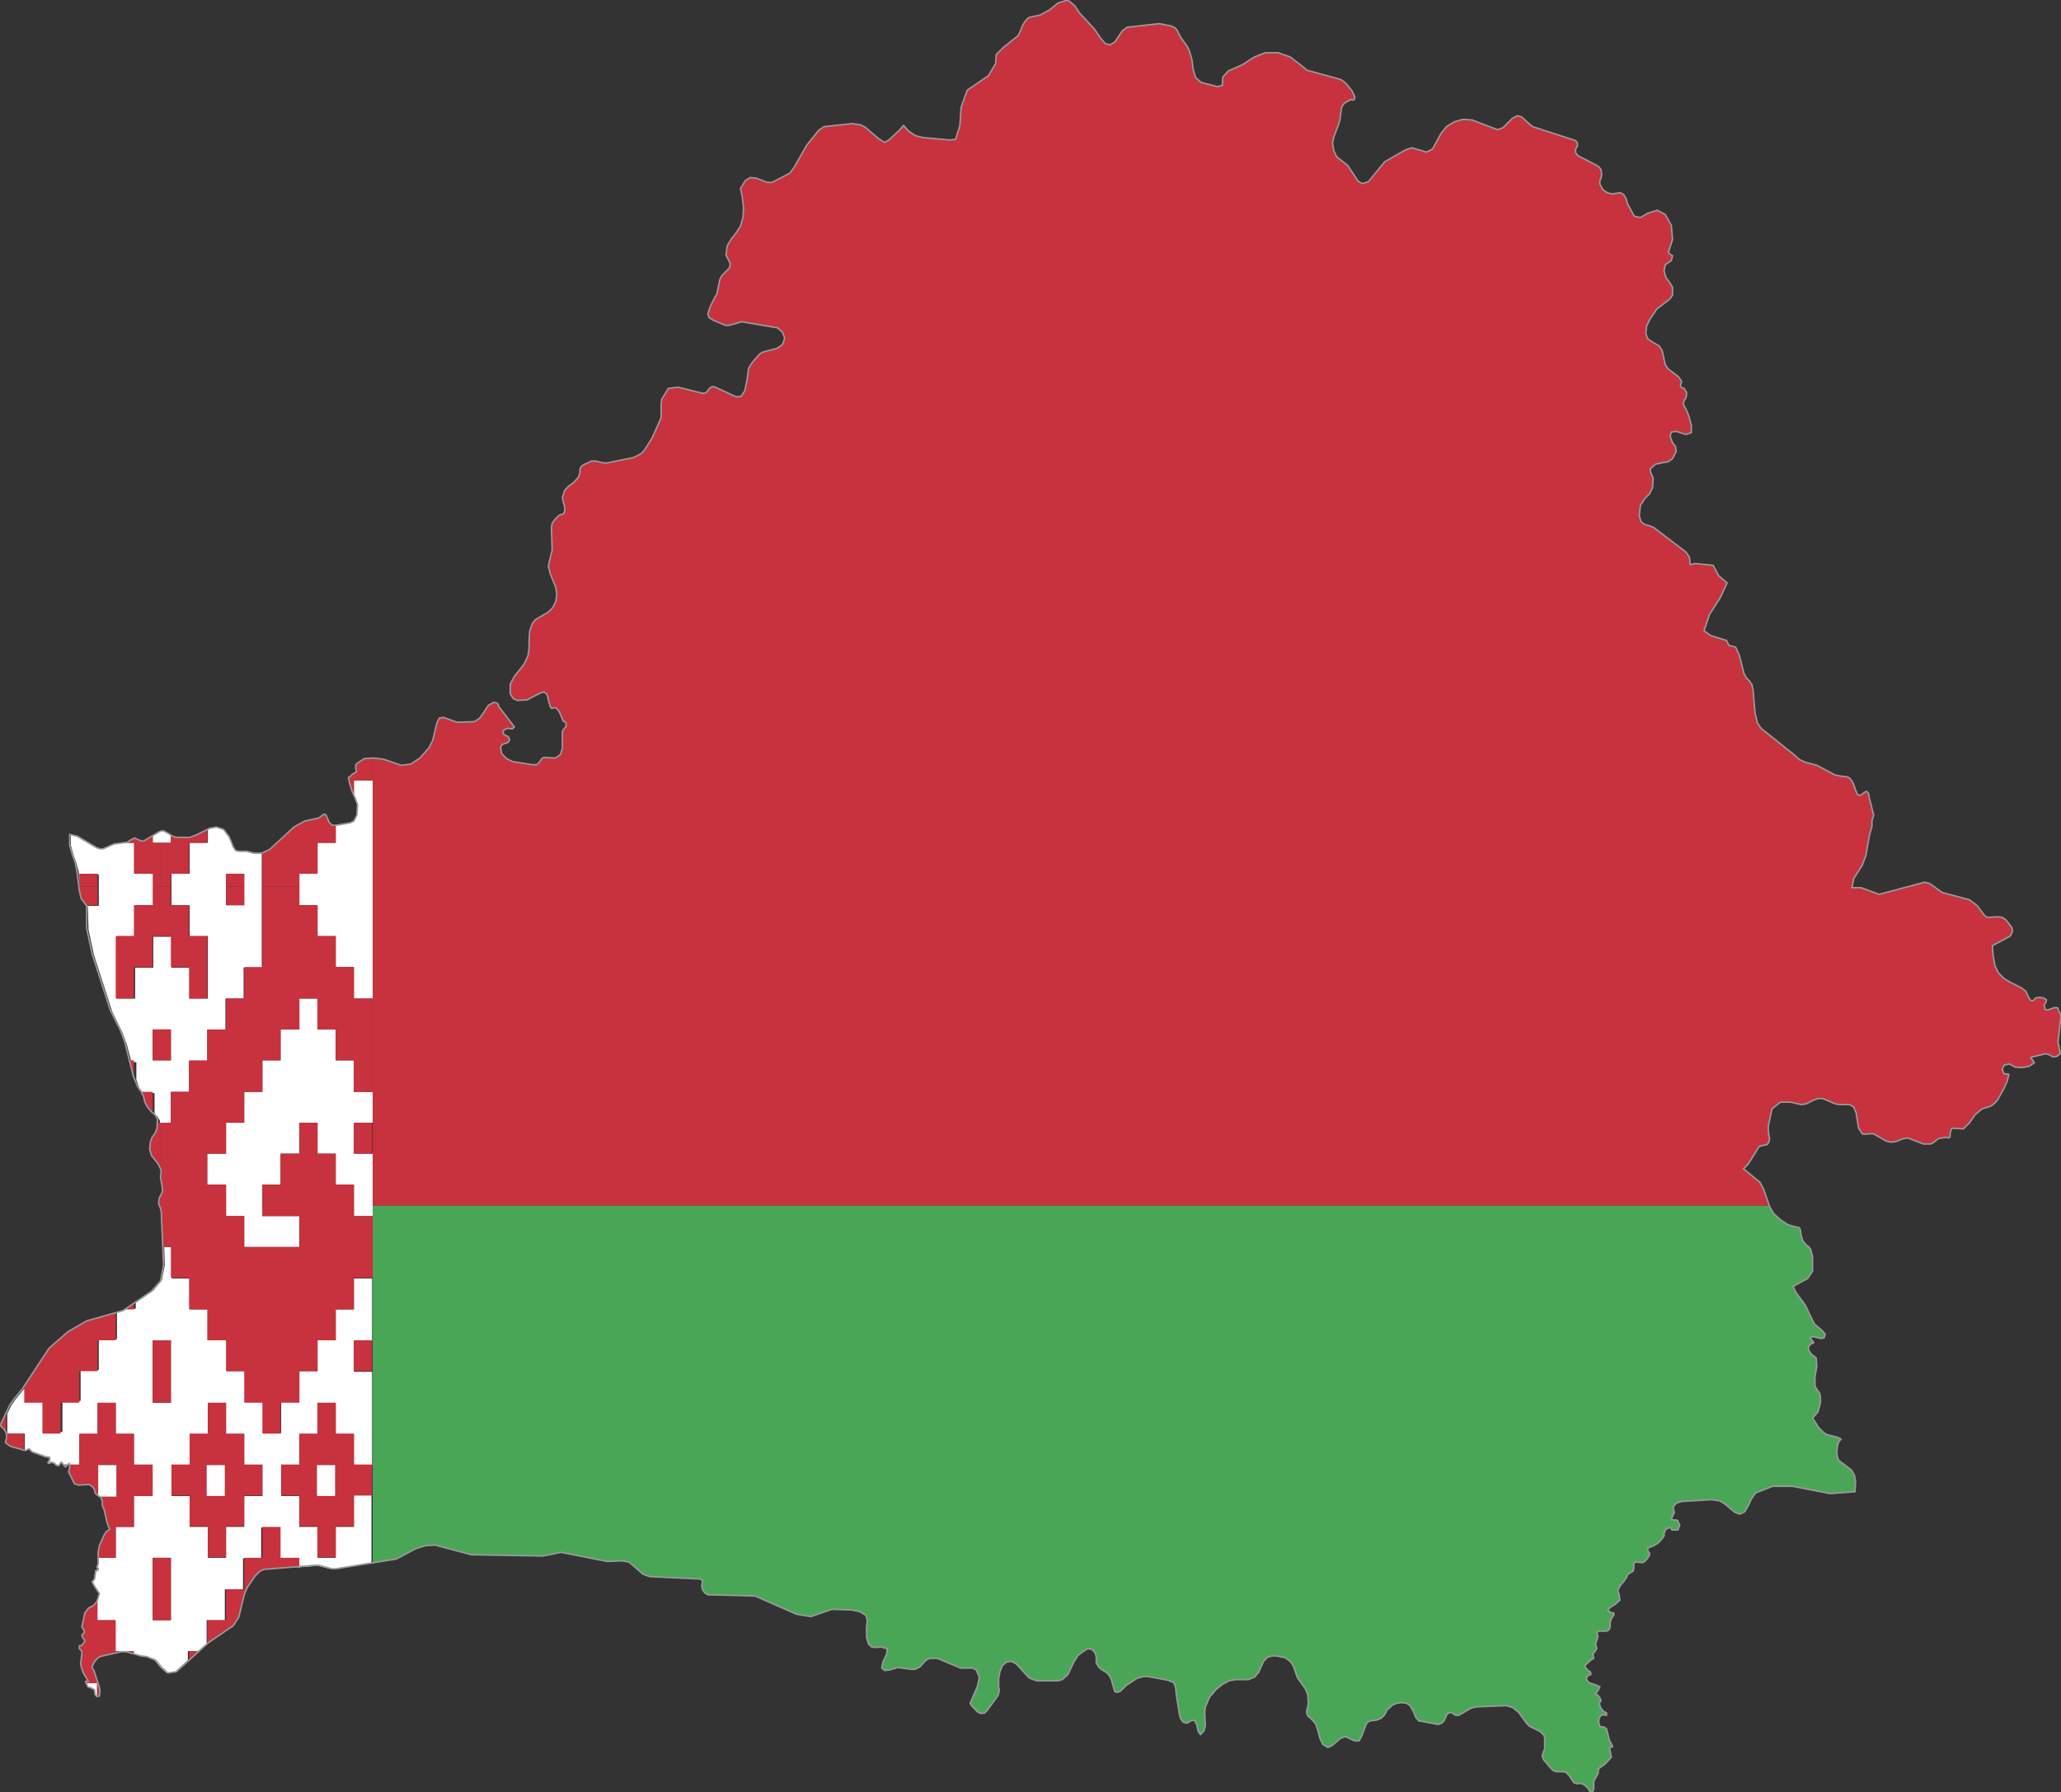 <?xml version="1.0" encoding="utf-8"?>

<svg version="1.2" baseProfile="tiny" xmlns="http://www.w3.org/2000/svg" xmlns:xlink="http://www.w3.org/1999/xlink" x="0px"
	 y="0px" viewBox="250.1 149.2 340.1 295.8" overflow="visible" xml:space="preserve">

<rect x="250.1" y="149.2" width="340.1" height="295.8" fill="#333333" stroke="none"/>

<g id="Belarus">
	<g>
		<polygon fill="#C8313E" points="589.6,315.5 589.1,315.5 588,315.9 587.6,315.8 587.4,315.1 587.7,314.7 587.8,314.2 587.3,313.9
			586.6,313.8 586,313.9 585.8,314.2 585.4,314.4 585.2,314.3 584.9,313.9 584.4,312.8 583.6,312.2 581.8,311.3 580.8,310.7
			579.9,309.8 579.3,308.6 579,306.9 578.9,305.8 578.9,305.3 579.2,305.1 581.8,303.7 582.1,303.2 582.2,302.8 582.1,302.3
			581.8,301.9 581.1,301 580.5,300.6 579.8,300.5 578,300.6 577.5,300.2 576.4,298.7 575.1,297.7 570.6,296.5 568.5,295
			567.7,294.8 560.2,296.8 557.2,295.7 555.7,295.7 556,294.2 557.4,292 558,290.4 558.6,287 559,285.6 559,285.2 559,284.7
			559.1,284.3 559.3,283.8 558.5,280.6 558.5,280.3 558.4,280.1 558.1,279.8 557.9,279.9 557,280.5 556.6,280.3 556.3,279.6
			556,278.7 555.7,278.1 555.3,277.6 554.9,277.4 553.9,277.3 552.9,277.1 549.9,275.5 548,275 547.1,274.6 546.2,273.8
			540.7,269.4 540.1,268.5 539.7,266.8 539.4,263.2 539.2,262.2 538.8,261.6 538.3,261.1 537.9,260.4 537.1,257.3 536.5,256
			535.4,255.7 535,254.9 532.4,254.1 531.3,253.3 532.2,250.6 534,247.8 535.1,245.4 533.7,244.2 532.8,242.5 529.8,242.2
			529,242.4 528.9,241.2 528.3,240.3 522.9,236.2 521.4,235.7 520.9,235.3 520.6,234.3 520.8,232.6 521.5,231.5 522.3,230.7
			522.8,229.7 522.9,228.1 522.5,227.2 522.4,226.6 523.3,225.8 525.4,225.4 526.1,224.9 526.7,223.7 526.6,222.9 526.1,222.3
			525.7,221.2 525.9,220.5 526.7,220.4 528.3,220.9 529.2,220.6 529.2,219.4 528.8,217.9 528.3,216.7 528,216.2 527.9,215.8
			528,215.3 528.3,214.9 528.4,214.3 528.4,213.9 528.2,213.7 528.1,213.4 528,213.3 527.6,213.2 527.5,213.1 527.4,212.8
			527.6,212.2 527.5,212 527.1,211.4 525.4,210.1 524.9,209.4 524.4,207.1 523.9,206.3 522.7,205.6 522,205.1 521.7,204.3
			521.8,203.1 522.3,202 523.5,200.2 525.6,198.6 526.1,197.9 526.1,196.6 525.6,195.8 525,195 524.7,193.9 524.9,192.9
			525.9,192.2 526.1,191.4 525.9,191.3 525.4,190.9 526.1,188.7 525.9,186.4 524.9,184.6 523.6,183.9 522,184.4 520.8,185.1
			519.8,184.9 518.7,182.9 518.4,181.9 518,181.3 517.5,181 516.1,181.2 515.3,181 514.6,180.5 514.1,179.6 514.1,179 514.3,178.6
			514.4,178 514.3,177.2 514,176.8 513.6,176.5 510.5,174.9 510.1,174.4 510.1,173.8 510.4,173.3 510.4,172.8 510.1,172.4
			503,170.1 502.4,169.6 501.2,168.5 500.5,168.3 499.7,168.7 498.1,170.3 497.2,170.6 493,169 491.5,168.9 490.1,169.3
			488.8,170.1 487.9,171.2 486.5,173.8 485.5,174.3 483.1,173.6 482.1,173.9 478.6,175.9 475.9,179.2 474.9,179.5 474.2,179.1
			472.5,176.5 470.7,175.1 470.2,174.1 470,172.8 470.2,171.8 471,169.7 471.2,169 471.4,167.5 471.5,166.9 471.8,166.4 472,166.2
			472.3,166 472.7,165.8 473,165.6 473.2,165.7 473.5,165.7 473.7,165.3 473.5,164.8 473.2,164.2 472.5,163.3 471.9,162.7
			471.3,162.3 465.8,160.8 464.7,159.9 463,158.6 461,157.9 458.9,157.9 457.1,158.6 455.1,159.9 452.8,160.9 451.9,161.9
			451.8,163.3 451,163.5 448.3,162.8 447.4,162 447,160.7 446.8,159.1 446.4,157.7 446.1,157 444.9,155.3 444.3,154.1 444,153.8
			443.4,153.5 441.4,153.1 436.1,153.7 435.3,154.3 434.1,156.1 433.3,156.6 432.5,156.4 431.8,155.6 430.7,154 428.2,151.3
			427.5,150.2 426.3,149.2 424.7,149.7 423.2,150.9 421.7,151.7 420.2,152 419.7,152.2 419.2,152.8 418.8,153.5 418.5,154.3
			418.1,155.1 415.7,157 414.5,158.2 414.4,159.7 413.2,161.7 409.7,164.1 408.7,166.9 408.5,169.9 408.1,171.2 407.8,172.2
			406.8,172.3 402.4,171.9 401.2,171.6 400.1,170.9 399.2,169.9 398.5,170.7 396.8,172.3 396.1,172.7 395.1,172.1 392.9,170.2
			392.1,169.8 390.7,169.6 386.1,170.1 385.2,170.7 383.2,173.2 381.1,176.9 380.4,177.8 377.5,179.3 376.7,179.3 374.9,178.6
			373.9,178.5 373.1,179 372.3,180.3 372.6,181.8 372.8,183.5 372.7,185.1 372.3,186.5 371.6,187.6 370.8,188.6 370.1,189.8
			369.9,191.3 370.6,192.7 370.5,193.4 369.2,194.7 368.9,195.3 368.4,197.7 368.1,198.2 367.3,199.8 366.9,201 367.1,201.6
			367.7,202 369.8,202.9 370.4,202.9 372.5,202.3 378.4,203.3 379.2,204 379.6,205 379.2,206.1 378.3,206.7 376,207.3 375.5,207.6
			374.5,208.7 373.9,209.5 373.6,210.1 373.4,211.8 373,213.7 372.4,214.6 371.6,214.7 367.9,213 367.4,213.1 367.1,213.4
			366.9,213.7 366.6,214 366.3,214.1 366,214.1 362,213.1 360.4,213.3 359.3,215.1 359.2,215.8 359.2,217.3 359.2,218.1 359,218.6
			357.7,221.5 356.5,223.4 356,224 354.7,224.7 350.3,225.6 349.7,225.6 348.4,225.3 347.7,225.3 346.4,225.9 346,226.2
			345.8,226.7 345.8,227.2 345.6,227.9 344.8,228.8 344,229.4 343.3,230.1 342.9,231.3 343,231.8 343.3,233 343.3,233.5 343.1,234
			342.9,234.1 342.7,234.1 342.3,234.3 341.6,235 341.2,235.6 341.1,236.4 341.2,239.5 341.2,240.1 341,240.8 340.9,241.3
			340.7,242 340.6,242.7 340.9,243.9 341.8,246.1 342,247.3 341.8,248.5 341.3,249.5 340.6,250.2 338.4,251.5 337.9,252.2
			337.5,253.4 337.4,255.1 337.4,256.3 337.2,257.5 336.6,258.8 335,260.8 334.3,262.1 334.3,263.7 334.8,264.5 335.5,264.8
			337.1,264.7 339.2,263.6 339.8,263.4 340.3,263.7 340.5,264.2 340.6,264.8 340.9,265.8 341.1,266.1 341.2,266.1 341.6,266
			341.8,266 342.2,266.4 342.5,266.9 342.7,267.4 343,268.1 343.1,268.3 343.3,268.3 343.5,268.5 343.5,268.8 343.5,269.1
			343,269.7 342.9,270 342.9,272.7 342.6,273.7 341.8,274.3 341.4,274.3 340,274.2 339.6,274.3 339,275.1 338.7,275.4 337.9,275.4
			334.7,274.9 333.7,274.4 332.9,273.6 332.7,272.6 332.9,272.1 334,271.7 334.2,271.3 334,270.8 333.2,270.4 333.1,269.8
			333.8,269.4 334.6,269.5 335,269.2 332.4,265.8 332.3,265.4 332,265.2 331.6,265.1 330.7,265.6 329.3,267.7 328.4,268.3
			325.5,268.4 323.3,267.6 322.6,267.7 322.2,268.5 321.5,271.4 320.9,272.6 319.4,274.3 317.9,275.3 316.3,275.5 313.4,274.5
			311.8,274.3 311.6,274.3 311.6,278 311.6,314 311.6,329.4 311.6,334.5 311.6,339.6 311.6,348.2 542,348.2 541.1,345.4
			540.5,344.3 537.8,342.1 538.6,341.3 540.4,338.4 540.8,338.3 541.7,338.1 542,337.7 542.1,337.1 542,336.5 541.9,335.8
			541.9,335.1 542.5,332.2 543.9,331.1 545.6,331.1 547.3,331.5 548.1,331.4 549.5,330.7 550.2,330.5 550.9,330.5 553,331.4
			553.8,331.5 555.3,331.5 556,331.9 556.4,332.9 556.8,335.4 557.4,336.3 557.7,336.4 559,336.3 559.4,336.4 561.3,337.5
			562.1,337.7 563,337.6 563.9,337.2 564.9,337 567.5,338 568.7,338 569.1,337.8 570,337.1 571.3,336.9 571.6,337 571.7,337
			571.9,336.8 571.9,336.6 571.9,336.2 572,335.9 572.1,335.6 572.2,335.4 574.1,335.5 575.1,334.5 576,333.2 577.2,332.2
			578.5,331.8 579,331.5 579.7,330.8 580.8,328.8 581.3,327.7 581.6,326.5 580.8,326.4 580.5,325.7 580.8,325 581.7,324.8
			582.6,325.3 583.7,325.4 584.9,325.2 585.8,324.6 585.7,324.4 585.3,323.9 585.2,323.7 587.7,323.1 588.3,323.3 588.8,323.6
			589.4,323.6 590.1,323.1 589.7,321.2 590.2,316.8 		"/>
		<polygon fill="#4AA657" points="311.6,349.9 311.6,360.1 311.6,370.4 311.6,375.5 311.6,390.9 311.6,396.1 311.6,407.1
			315.5,406.5 318.7,404.8 320.3,404.3 321.9,404.2 327.9,405.8 339.7,406 342.7,405.4 350.3,406.9 352.8,406.8 353.9,407
			356.2,409 357.3,409.4 365.6,409.8 366,410 366,410.4 365.9,410.9 366,411.5 366.4,412.1 366.9,412.4 374.7,412.6 381.5,415.6
			383.9,416 387.4,414.8 390.6,414.9 392,415.2 393,415.8 393.2,416.6 393.1,417.9 393.1,419.4 393.4,420.5 393.9,421 394.6,421.1
			395.4,421 396.5,421.3 396.4,422.2 395.8,423.5 395.6,424.5 396.1,424.9 396.9,424.8 398.3,424.4 400.4,424.7 401.1,424.7
			401.9,424.3 402.9,423.2 403.5,422.9 404.8,422.9 408.6,424.5 410.6,424.5 411.2,424.8 411.7,426 411.4,427.5 410.2,430.3
			410.5,430.8 411,431.3 411.5,431.8 412,432 412.6,431.9 413,431.5 414.6,429.3 414.8,429 415,428.2 414.9,427.6 414.9,426.9
			414.9,426.2 415.1,425.1 415.5,424.1 416.2,423.5 417,423.4 417.8,423.8 419.9,426.1 420.6,426.4 421.3,426.6 424.7,426.6
			425.4,426.4 426.3,425.6 427.3,423.5 428,422.4 428.8,421.8 429.6,421.3 430.3,421.4 430.8,422 431,422.6 431,423.1 431,423.6
			431.3,424.2 431.8,424.7 432.8,425.3 433.2,425.8 433.5,426.4 433.9,427.9 434.1,428.4 434.5,428.5 435,428.3 435.9,427.4
			437.7,426.2 438.7,425.9 439.6,425.9 442.8,426.5 443.8,426.9 444.1,427.7 444.2,428.8 444.7,432 444.9,432.8 445.3,433.4
			445.9,433.6 446.3,433.4 446.8,433.1 447.3,433.2 447.6,433.9 447.8,434.9 448.2,435.5 448.8,434.8 449,434 448.9,431.8
			449,430.9 449.7,429.3 450.7,428.1 451.8,427.2 452.9,426.6 454,426.4 456.1,426.4 457.1,426 457.8,425.2 458.6,423.4
			459.3,422.7 460,422.5 460.8,422.5 462.2,422.8 463,423.4 463.5,424.1 464.2,426.1 465.5,427.9 465.9,428.9 466,430.3
			465.7,431.8 465.9,432.4 466.5,432.9 467.2,433.7 467.6,434.9 467.9,436.1 468.4,437.1 469.2,437.6 469.9,437.3 471.3,436.1
			472.1,435.8 473.6,436.5 474.4,436.5 474.9,435.5 475.4,434.1 475.7,433.5 476.2,433.2 477.2,433.1 478,432.8 478.6,432.2
			479,431.4 479.9,430.6 480.6,430.3 481.4,430.2 482.2,430.3 482.8,430.7 483.4,431.8 483.7,432.6 484.2,433.2 487.4,433.8
			488,433.6 488.4,433.2 488.9,432.1 489.4,431.8 489.7,431.9 490.3,432.3 490.8,432.3 492.9,431.1 493.7,430.9 498.7,430.7
			499.7,431 500.7,431.8 502,433.6 502.5,434.1 504.3,435 504.8,435.5 505,435.9 505,436.3 505,436.7 505,437.3 505,437.8
			504.6,438.9 504.6,439 504.8,439.6 505.9,440.9 506.4,441.4 506.9,441.6 508,441.6 508.5,441.7 509,442.2 509.8,443.4
			510.4,443.6 510.9,443.5 511.4,443.7 511.8,444 512.2,444.4 512.5,445 512.9,444.9 513.1,444.5 513.1,443.2 513.2,443
			513.8,441.9 513.9,441.1 515,440.3 516,439.2 515.7,437.6 516.2,437.5 516.1,437.2 515.9,436.8 515.7,436.5 515.3,434.9
			515.2,434.5 514.7,434.2 514.3,434.2 514.1,434.1 513.9,433.4 514,432.7 514.3,432.3 514.7,432.2 515.2,432.3 515.2,431.9
			514.8,431.7 514.5,431.4 514.2,431 514,430.3 514.3,429.9 514.1,429.4 513.8,429 513.3,428.7 513.6,428.5 513.8,428.2
			514.1,427.6 513.5,427.3 512.3,426.9 511.9,426.4 511.9,426 512.1,425.9 512.2,425.7 512.4,425.6 512.6,425.6 512.6,425.2
			512.3,425 511.7,424.4 511.7,424 512.7,423.1 513.1,422.9 513,422.4 512.9,422.2 513.1,422 513.4,421.6 513.6,421.3 513.4,420.5
			513.8,419.3 513.6,418.6 514,418.4 515.2,418.4 515.6,418.2 515.8,417.7 515.8,417 516,416.3 516.4,415.8 516.4,415.4
			516.1,415.4 515.4,415 515.8,414.5 516.6,414 517.4,413.3 517.3,412.4 517.1,411.8 517.1,411.6 517.2,411.4 517.4,411 518.2,410
			518.3,409.8 518.5,409.6 518.6,409.2 518.9,408.9 519.6,408.5 519.7,408 519.7,407.4 519.8,407.1 520.1,407 521.1,407.1
			521.5,406.9 521.8,406.6 522.3,405.9 522.3,405.5 522.1,405.3 522,404.9 522,404.7 523,404.3 523.5,404 523.9,403.7 524.3,403.2
			524.7,402.7 524.7,402.3 524.8,402 525,401.6 525.4,401.4 525.6,401.3 525.8,401.4 526,401.7 527,401.7 527.3,400.9 526.9,400.1
			525.9,400 526,399.7 526.1,399.4 526.2,399.2 526.4,398.9 526.2,397.9 526.7,397.3 527.6,397 532.5,396.7 533.9,396.9
			534.7,397.4 536.4,398.8 537.2,399.1 538,398.7 538.6,397.7 539.1,396.6 539.8,395.6 542.6,394.5 545.9,394.5 552.1,395.7
			556.2,395.4 556.3,393.7 556.1,392.6 555.6,391.8 553.9,390.5 553.5,390.2 553.3,389.6 553.2,388.8 553.3,387.9 553.5,387.2
			553.9,386.7 553.3,386.4 552.1,386.1 551.4,385.9 550.8,385.4 550.2,384.8 549.2,383.2 549.6,382.8 550.1,382.2 550.3,381.5
			550.5,380.7 550.5,379.6 550.3,379 549.9,378.5 549.6,377.9 549.6,376.4 549.9,374.7 549.8,373.3 549,372.7 548.6,372.1
			548.5,371.6 548.8,371.1 549.4,370.8 548.9,370.1 548.8,369.9 549.3,369.8 550.6,370.1 551.1,370 551.3,369.4 550.8,368.8
			549.5,367.7 549.1,366.9 548,364.6 546.4,362.4 546,361.5 548.4,360.2 549.2,359 549.2,356.6 548.9,355.4 548.6,355 548.1,354.6
			547.6,354 547.3,353 547.2,352.2 547,351.8 546.1,351.6 545.1,351.3 543.9,350.5 542.8,349.5 542.1,348.3 542,348.2 311.6,348.2
					"/>
		<polygon fill="#FFFFFF" points="276.5,288.3 277.1,288.3 278.3,288.3 278.3,287 277.6,286.6 277,286.3 276.5,286.4 275.3,287.1
			275.3,288.3 		"/>
		<polygon fill="#FFFFFF" points="302.5,288.3 302.5,293.4 299.5,293.4 299.5,295.5 299.5,296.5 299.5,298.6 302.5,298.6
			302.5,303.7 305.5,303.7 305.5,308.8 308.5,308.8 308.5,314 311.6,314 311.6,278 308.5,278 308.5,280.4 308.7,280.9 309.1,282
			309,283.7 308.5,284.7 307.9,285 305.6,285.4 305.5,285.4 305.5,288.3 		"/>
		<path fill="#FFFFFF" d="M277.1,334.5h1.2v-5.1h3v-5.1h3v-5.1h3V314h3v-5.1h3v-12.3v-1V290l-0.2,0.1H292l-1.1-0.4l-1.2,0l-0.7-0.1
			l-0.4-0.6l-0.6-1.7l-1-1.2l-1.1-0.4l-1.2,0.2l-0.3,0.2v2.2h-3v5.1h-3v2.1v1v2.1h3v5.1h3V314h-3v-5.1h-3v-5.1h-1.2h-0.6h-1.2v5.1
			h-3v5.1h-3v-10.3h3v-5.1h3v-2.1v-1v-2.1h-3v-5.1h-1.8l-1.6,0.2l-1.7,0.8l-0.5,0l-0.6-0.2l-3.2-1.9l-1.2-0.3l0,1.8l0.4,1.5l0.5,1.4
			l0.4,1.5l0.3,3.2l0,0.1v-0.8v-2.1h3v2.1v1v2.1h-1.9l0.1,0.2l0.1,3.7l0.9,4.2l3,9.3l1.7,3.5l0.7,1.9l0.8,3h0.8v2.9l0.5,1.4l0.6,0.8
			h1.9v3.5l0.5,0.4l0.4,0.7l0,0.6h0.4H277.1z M287.4,296.5v-1v-2.1h3v2.1v1v2.1h-3V296.5z M275.3,324.2v-5.1h1.2h0.6h1.2v5.1h-1.2
			h-0.6H275.3z"/>
		<polygon fill="#FFFFFF" points="308.5,324.2 305.5,324.2 305.5,319.1 302.5,319.1 302.5,314 299.5,314 299.5,319.1 296.4,319.1
			296.4,324.2 293.4,324.2 293.4,329.4 290.4,329.4 290.4,334.5 287.4,334.5 287.4,339.6 284.3,339.6 284.3,344.7 287.4,344.7
			287.4,349.9 290.4,349.9 290.4,355 299.5,355 299.5,349.9 293.4,349.9 293.4,344.7 296.4,344.7 296.4,339.6 299.5,339.6
			299.5,334.5 302.5,334.5 302.5,339.6 305.5,339.6 305.5,344.7 308.5,344.7 308.5,349.9 311.6,349.9 311.6,348.2 311.6,339.6
			308.5,339.6 308.5,334.5 311.6,334.5 311.6,329.4 308.5,329.4 		"/>
		<path fill="#FFFFFF" d="M308.5,396.1v5.1h-3v5.1h-3v-5.1h-3v-5.1h-3v-5.1h3v-5.1h3v-5.1h3v5.1h3v5.1h3v-15.4h-3v-5.1h3v-10.3h-3
			v5.1h-3v5.1h-3v5.1h-3v5.1h-3v5.1h-3v-5.1h-3v-5.1h-3v-5.1h-3v-5.1h-3v-5.1h-3V355h-1.2h-0.1l0.1,3l-0.5,2.5l-1.4,1.7l-2.9,2v1
			h-1.5l-0.4,0.2l-1.2,0.3v4.5h-3v5.1h-3v5.1h-3v5.1h-3v-5.1h-3V378l-0.3,0.4l-1.4,1.7l-0.7,1l-0.7,1.4v3l0,0.1l0,0.2h2.9v2.7
			l0.2,0.1l0.5-0.2l0.5,0.5l2.2,0.8l0.8,0.1v0.4l-0.3,0.5l0.1,0.1l0.5-0.2l0.4,0.2l0.3,0.3l0.4,0l0.5-0.6l0.1,0.3l0.2,0.2h0.7
			l0.2-0.2l0.1,0.2h1.6v-5.1h3v-5.1h3v5.1h3v5.1h3v5.1h-3v5.1h-3v5.1h-2.9v1l-0.2,0.6l0.1,0h0l0,0v0.3l-0.4,0.2l-0.1,1.3l-0.4,0.5
			l0.5,1l0.1,0.2h0.2v0.3l0.4,0.5l-0.4,1.2v3.2h3v5.1h3v0.4l1.2,0.4l0.9,0.1l1.4,0.6l1,1.2l1,0.9l1.4-0.2l2.1-1.9v-1.5h1.7l1.4-1.2
			v-3.9h3v-5.1h3v-5.1h3v-5.1h3v5.1h3v1.5l3.2-0.3l2.2,0.5l0.8,0l6-1v-11.1H308.5z M275.3,370.4h1.2h0.6h1.2v10.3h-1.2h-0.6h-1.2
			V370.4z M278.3,416.6h-1.2h-0.6h-1.2v-10.3h1.2h0.6h1.2V416.6z M293.4,396.1h-3v5.1h-3v5.1h-3v-5.1h-3v-5.1h-3v-5.1h3v-5.1h3v-5.1
			h3v5.1h3v5.1h3V396.1z"/>
		<polygon fill="#C8313E" points="272.2,293.4 275.3,293.4 275.3,295.5 276.5,295.5 276.5,288.3 275.3,288.3 275.3,287.1 273.8,288
			273.5,288 273.2,287.9 272.5,287.6 272.3,287.5 271.7,287.8 271.1,288.2 270.4,288.3 272.2,288.3 		"/>
		<rect x="263.2" y="293.4" fill="#C8313E" width="3" height="2.1"/>
		<polygon fill="#C8313E" points="311.6,278 311.6,274.3 310.2,274.4 309,275.2 308.8,275.5 308.8,276 308.9,276.4 308.9,276.6
			308.2,277 307.9,277.4 307.7,277.4 307.6,277.6 307.8,278.5 308.2,279.8 308.5,280.4 308.5,278 		"/>
		<polygon fill="#C8313E" points="277.1,288.3 276.5,288.3 276.5,295.5 277.1,295.5 278.3,295.5 278.3,293.4 281.3,293.4
			281.3,288.3 284.3,288.3 284.3,286.1 282.5,287 281.4,287.4 279.2,287.4 278.6,287.2 278.3,287 278.3,288.3 		"/>
		<rect x="287.4" y="293.4" fill="#C8313E" width="3" height="2.1"/>
		<polygon fill="#C8313E" points="299.5,295.5 299.5,293.4 302.5,293.4 302.5,288.3 305.5,288.3 305.5,285.4 304.9,285.4
			304.4,284.9 303.9,283.7 303.8,283.6 303.7,283.6 303.5,283.6 302.7,284.2 300.4,284.7 298.6,285.7 294.6,289.4 293.4,290
			293.4,295.5 		"/>
		<polygon fill="#C8313E" points="260.7,391.1 260.9,391.3 261.3,390.9 260.6,390.9 		"/>
		<polygon fill="#C8313E" points="269.2,421.7 269.2,416.6 266.2,416.6 266.2,413.4 266.1,413.5 265.5,414.2 264.7,414.6
			264.1,415.4 264,415.8 263.9,416.4 263.6,417.7 263.8,418 264,418.4 264,418.7 263.7,418.9 263.6,419.1 263.7,419.4 264,419.8
			264.1,420.1 263.7,420.6 263.5,420.8 263.2,420.8 263.2,421.3 263.6,421.7 263.6,422.2 263.4,423.8 263.6,424.6 263.9,425.4
			264.7,426.7 264.2,426.7 264.3,427 266.1,427 266.1,429.1 266.1,429.2 266.5,429.1 266.6,428.2 266.5,427.7 265.6,424.9
			265.3,424.5 265.4,424 265.8,423.3 266.2,422.9 266.6,422.6 270.1,421.8 270.9,421.8 272.2,422.1 272.2,421.7 		"/>
		<rect x="275.3" y="370.4" fill="#C8313E" width="1.2" height="10.3"/>
		<rect x="275.3" y="406.3" fill="#C8313E" width="1.2" height="10.3"/>
		<polygon fill="#C8313E" points="266,411.5 266.2,411.7 266.2,411.5 		"/>
		<polygon fill="#C8313E" points="251.2,385.8 251.2,386.3 251,387.3 251.8,387.9 254.1,388.5 254.1,385.8 		"/>
		<polygon fill="#C8313E" points="269.2,401.2 272.2,401.2 272.2,396.1 275.3,396.1 275.3,390.9 272.2,390.9 272.2,385.8
			269.2,385.8 269.2,380.7 266.2,380.7 266.2,385.8 263.2,385.8 263.2,390.9 261.6,390.9 261.6,391.1 261.5,391.9 261.4,392.1
			262.4,394.1 263.1,394.3 264.8,394.2 265.4,394.6 265.7,395.1 265.8,395.6 266.1,395.9 266.3,396 266.3,391 269.3,391
			269.3,396.2 266.5,396.2 266.8,396.4 267,397.1 267,397.7 267.3,398.4 267.8,400.6 268.2,401.6 267.6,402 267.2,402.7
			266.5,404.3 266.3,405.4 266.3,406.3 269.2,406.3 		"/>
		<polygon fill="#C8313E" points="250.1,384.5 250.2,384.5 250.7,385 251.1,385.5 251.1,382.5 		"/>
		<polygon fill="#C8313E" points="276,334.5 276,335.4 275.7,336.2 275.2,336.9 274.9,337.7 274.8,338.9 275.1,339.9 276.2,341.3
			276.5,341.8 276.5,334.5 		"/>
		<rect x="275.3" y="319.1" fill="#C8313E" width="1.2" height="5.1"/>
		<polygon fill="#C8313E" points="276.5,346.8 276.4,346.9 276.3,347.4 276.3,348 276.5,348.4 		"/>
		<polygon fill="#C8313E" points="266.2,296.5 266.2,295.5 263.2,295.5 263.2,296.3 263.5,297.5 264.3,298.6 266.2,298.6 		"/>
		<polygon fill="#C8313E" points="273.4,329.4 273.4,329.4 273.8,330.2 274,331.1 274.5,332 275.1,332.7 275.3,332.9 275.3,329.4
			"/>
		<polygon fill="#C8313E" points="271.5,324.2 272.1,326.8 272.2,327.1 272.2,324.2 		"/>
		<polygon fill="#C8313E" points="257.1,380.7 257.1,385.8 260.1,385.8 260.1,380.7 263.2,380.7 263.2,375.5 266.2,375.5
			266.2,370.4 269.2,370.4 269.2,365.9 264.4,367.2 261.3,369 258.2,371.7 254.1,378 254.1,380.7 		"/>
		<polygon fill="#C8313E" points="272.2,364.3 270.8,365.3 272.2,365.3 		"/>
		<polygon fill="#C8313E" points="276.5,295.5 275.3,295.5 275.3,296.5 275.3,298.6 272.2,298.6 272.2,303.7 269.2,303.7 269.2,314
			272.2,314 272.2,308.8 275.3,308.8 275.3,303.7 276.5,303.7 276.5,296.5 		"/>
		<path fill="#C8313E" d="M308.5,385.8h-3v-5.1h-3v5.1h-3v5.1h-3v5.1h3v5.1h3v5.1h3v-5.1h3v-5.1h3v-5.1h-3V385.8z M302.4,396.2V391
			h3v5.1H302.4z"/>
		<rect x="308.5" y="370.4" fill="#C8313E" width="3" height="5.1"/>
		<polygon fill="#C8313E" points="296.4,406.3 296.4,401.2 293.4,401.2 293.4,406.3 290.4,406.3 290.4,411.5 287.4,411.5
			287.4,416.6 284.3,416.6 284.3,420.5 284.5,420.3 288.6,417.5 289.5,416.1 290.4,412.4 290.9,411.2 292.2,409.3 293,408.5
			293.7,408.2 299.5,407.8 299.5,406.3 		"/>
		<path fill="#C8313E" d="M290.4,385.8h-3v-5.1h-3v5.1h-3v5.1h-3v5.1h3v5.1h3v5.1h3v-5.1h3v-5.1h3v-5.1h-3V385.8z M284.2,396.2V391
			h3v5.1H284.2z"/>
		<polygon fill="#C8313E" points="281.3,423.2 283,421.7 281.3,421.7 		"/>
		<polygon fill="#C8313E" points="277.1,380.7 278.3,380.7 278.3,370.4 277.1,370.4 276.5,370.4 276.5,380.7 		"/>
		<polygon fill="#C8313E" points="276.5,406.3 276.5,416.6 277.1,416.6 278.3,416.6 278.3,406.3 277.1,406.3 		"/>
		<rect x="308.5" y="334.5" fill="#C8313E" width="3" height="5.1"/>
		<polygon fill="#C8313E" points="290.4,296.5 290.4,295.5 287.4,295.5 287.4,296.5 287.4,298.6 290.4,298.6 		"/>
		<polygon fill="#C8313E" points="278.3,355 278.3,360.1 281.3,360.1 281.3,365.3 284.3,365.3 284.3,370.4 287.4,370.4 287.4,375.5
			290.4,375.5 290.4,380.7 293.4,380.7 293.4,385.8 296.4,385.8 296.4,380.7 299.5,380.7 299.5,375.5 302.5,375.5 302.5,370.4
			305.5,370.4 305.5,365.3 308.5,365.3 308.5,360.1 311.6,360.1 311.6,349.9 308.5,349.9 308.5,344.7 305.5,344.7 305.5,339.6
			302.5,339.6 302.5,334.5 299.5,334.5 299.5,339.6 296.4,339.6 296.4,344.7 293.4,344.7 293.4,349.9 299.5,349.9 299.5,355
			290.4,355 290.4,349.9 287.4,349.9 287.4,344.7 284.3,344.7 284.3,339.6 287.4,339.6 287.4,334.5 290.4,334.5 290.4,329.4
			293.4,329.4 293.4,324.2 296.4,324.2 296.4,319.1 299.5,319.1 299.5,314 302.5,314 302.5,319.1 305.5,319.1 305.5,324.2
			308.5,324.2 308.5,329.4 311.6,329.4 311.6,314 308.5,314 308.5,308.8 305.5,308.8 305.5,303.7 302.5,303.7 302.5,298.6
			299.5,298.6 299.5,296.5 299.5,295.5 293.4,295.5 293.4,296.5 293.4,308.8 290.4,308.8 290.4,314 287.4,314 287.4,319.1
			284.3,319.1 284.3,324.2 281.3,324.2 281.3,329.4 278.3,329.4 278.3,334.5 277.1,334.5 276.5,334.5 276.5,341.8 276.6,342.1
			276.7,342.6 276.6,343.3 276.6,343.6 276.9,345.3 276.9,345.8 276.8,346.1 276.5,346.8 276.5,348.4 276.5,348.4 276.6,348.7
			276.7,349.1 276.9,355 277.1,355 		"/>
		<polygon fill="#C8313E" points="277.1,324.2 278.3,324.2 278.3,319.1 277.1,319.1 276.5,319.1 276.5,324.2 		"/>
		<polygon fill="#C8313E" points="276.5,295.5 276.5,296.5 276.5,303.7 277.1,303.7 278.3,303.7 278.3,308.8 281.3,308.8 281.3,314
			284.3,314 284.3,303.7 281.3,303.7 281.3,298.6 278.3,298.6 278.3,296.5 278.3,295.5 277.1,295.5 		"/>
		<polygon fill="#FCFCFC" points="264.3,427 264.6,427.6 265.2,427.8 265.7,428.1 265.8,428.9 266.1,429.1 266.1,427 		"/>
		<polygon fill="#FFFFFF" points="269.3,391 266.3,391 266.3,396 266.4,396.1 266.5,396.2 269.3,396.2 		"/>
		<rect x="284.2" y="391" fill="#FFFDFD" width="3" height="5.1"/>
		<rect x="302.4" y="391" fill="#FFFFFF" width="3" height="5.1"/>
	</g>
	<polygon fill="none" stroke="#999999" stroke-width="0.25" stroke-linecap="round" stroke-linejoin="round" points="590.2,316.8
		589.6,315.5 589.1,315.5 588,315.9 587.6,315.8 587.4,315.1 587.7,314.7 587.8,314.2 587.3,313.9 586.6,313.8 586,313.9
		585.8,314.2 585.4,314.4 585.2,314.3 584.9,313.9 584.4,312.8 583.6,312.2 581.8,311.3 580.8,310.7 579.9,309.8 579.3,308.6
		579,306.9 578.9,305.8 578.9,305.3 579.2,305.1 581.8,303.7 582.1,303.2 582.2,302.8 582.1,302.3 581.8,301.9 581.1,301
		580.5,300.6 579.8,300.5 578,300.6 577.5,300.2 576.4,298.7 575.1,297.7 570.6,296.5 568.5,295 567.7,294.8 560.2,296.8
		557.2,295.7 555.7,295.7 556,294.2 557.4,292 558,290.4 558.6,287 559,285.6 559,285.2 559,284.7 559.1,284.3 559.3,283.8
		558.5,280.6 558.5,280.3 558.4,280.1 558.1,279.8 557.9,279.9 557,280.5 556.6,280.3 556.3,279.6 556,278.7 555.7,278.1
		555.3,277.6 554.9,277.4 553.9,277.3 552.9,277.1 549.9,275.5 548,275 547.1,274.6 546.2,273.8 540.7,269.4 540.1,268.5
		539.7,266.8 539.4,263.2 539.2,262.2 538.8,261.6 538.3,261.1 537.9,260.4 537.1,257.3 536.5,256 535.4,255.7 535,254.9
		532.4,254.1 531.3,253.3 532.2,250.6 534,247.8 535.1,245.4 533.7,244.2 532.8,242.5 529.8,242.2 529,242.4 528.9,241.2
		528.3,240.3 522.9,236.2 521.4,235.7 520.9,235.3 520.6,234.3 520.8,232.6 521.5,231.5 522.3,230.7 522.8,229.7 522.9,228.1
		522.5,227.2 522.4,226.6 523.3,225.8 525.4,225.4 526.1,224.9 526.7,223.7 526.6,222.9 526.1,222.3 525.7,221.2 525.9,220.5
		526.7,220.4 528.3,220.9 529.2,220.6 529.2,219.4 528.8,217.9 528.3,216.7 528,216.2 527.9,215.8 528,215.3 528.3,214.9
		528.4,214.3 528.4,213.9 528.2,213.7 528.1,213.4 528,213.3 527.6,213.2 527.5,213.1 527.4,212.8 527.6,212.2 527.5,212
		527.1,211.4 525.4,210.1 524.9,209.4 524.4,207.1 523.9,206.3 522.7,205.6 522,205.1 521.7,204.3 521.8,203.1 522.3,202
		523.5,200.2 525.6,198.6 526.1,197.9 526.1,196.6 525.6,195.8 525,195 524.7,193.9 524.9,192.9 525.9,192.2 526.1,191.4
		525.9,191.3 525.4,190.9 526.1,188.7 525.9,186.4 524.9,184.6 523.6,183.9 522,184.4 520.8,185.1 519.8,184.9 518.7,182.9
		518.4,181.9 518,181.3 517.5,181 516.1,181.2 515.3,181 514.6,180.5 514.1,179.6 514.1,179 514.3,178.6 514.4,178 514.3,177.2
		514,176.8 513.6,176.5 510.5,174.9 510.1,174.4 510.1,173.8 510.4,173.3 510.4,172.8 510.1,172.4 503,170.1 502.4,169.6
		501.2,168.5 500.5,168.3 499.7,168.7 498.1,170.3 497.2,170.6 493,169 491.5,168.9 490.1,169.3 488.8,170.1 487.9,171.2
		486.5,173.8 485.5,174.3 483.1,173.6 482.1,173.9 478.6,175.9 475.9,179.2 474.9,179.5 474.2,179.1 472.5,176.5 470.7,175.1
		470.2,174.1 470,172.8 470.2,171.8 471,169.7 471.2,169 471.4,167.5 471.5,166.9 471.8,166.4 472,166.2 472.3,166 472.7,165.8
		473,165.6 473.2,165.7 473.5,165.7 473.7,165.3 473.5,164.8 473.2,164.2 472.5,163.3 471.9,162.7 471.3,162.3 465.8,160.8
		464.7,159.9 463,158.6 461,157.9 458.9,157.9 457.1,158.6 455.1,159.9 452.8,160.9 451.9,161.9 451.8,163.3 451,163.5 448.3,162.8
		447.4,162 447,160.7 446.8,159.1 446.4,157.7 446.1,157 444.9,155.3 444.3,154.1 444,153.8 443.4,153.5 441.4,153.1 436.1,153.7
		435.3,154.3 434.1,156.1 433.3,156.6 432.5,156.4 431.8,155.6 430.7,154 428.2,151.3 427.5,150.2 426.3,149.2 424.7,149.7
		423.2,150.9 421.7,151.7 420.2,152 419.7,152.2 419.2,152.8 418.8,153.5 418.5,154.3 418.1,155.1 415.7,157 414.5,158.2
		414.4,159.7 413.2,161.7 409.7,164.1 408.7,166.9 408.5,169.9 408.1,171.2 407.8,172.2 406.8,172.3 402.4,171.9 401.2,171.6
		400.1,170.9 399.2,169.9 398.5,170.7 396.8,172.3 396.1,172.7 395.1,172.1 392.9,170.2 392.1,169.8 390.7,169.6 386.1,170.1
		385.2,170.7 383.2,173.2 381.1,176.9 380.4,177.8 377.5,179.3 376.7,179.3 374.9,178.6 373.9,178.5 373.1,179 372.3,180.3
		372.6,181.8 372.8,183.5 372.7,185.1 372.3,186.5 371.6,187.6 370.8,188.6 370.1,189.8 369.9,191.3 370.6,192.7 370.5,193.4
		369.2,194.7 368.9,195.3 368.4,197.7 368.1,198.2 367.3,199.8 366.9,201 367.1,201.6 367.7,202 369.8,202.9 370.4,202.9
		372.5,202.3 378.4,203.3 379.2,204 379.6,205 379.2,206.1 378.3,206.7 376,207.3 375.5,207.6 374.5,208.7 373.9,209.5 373.6,210.1
		373.4,211.8 373,213.7 372.4,214.6 371.6,214.7 367.9,213 367.4,213.1 367.1,213.4 366.9,213.7 366.6,214 366.3,214.1 366,214.1
		362,213.1 360.4,213.3 359.3,215.1 359.2,215.8 359.2,217.3 359.2,218.1 359,218.6 357.7,221.5 356.5,223.4 356,224 354.7,224.7
		350.3,225.6 349.7,225.6 348.4,225.3 347.7,225.3 346.4,225.9 346,226.2 345.8,226.7 345.8,227.2 345.6,227.9 344.8,228.8
		344,229.4 343.3,230.1 342.9,231.3 343,231.8 343.3,233 343.3,233.5 343.1,234 342.9,234.1 342.7,234.1 342.3,234.3 341.6,235
		341.2,235.6 341.1,236.4 341.2,239.5 341.2,240.1 341,240.8 340.9,241.3 340.7,242 340.6,242.7 340.9,243.9 341.8,246.1 342,247.3
		341.8,248.5 341.3,249.5 340.6,250.2 338.4,251.5 337.9,252.2 337.5,253.4 337.4,255.1 337.4,256.3 337.2,257.5 336.6,258.8
		335,260.8 334.3,262.1 334.3,263.7 334.8,264.5 335.5,264.8 337.1,264.7 339.2,263.6 339.8,263.4 340.3,263.7 340.5,264.2
		340.6,264.8 340.9,265.8 341.1,266.1 341.2,266.1 341.6,266 341.8,266 342.2,266.4 342.5,266.9 342.7,267.4 343,268.1 343.1,268.3
		343.3,268.3 343.5,268.5 343.5,268.8 343.5,269.1 343,269.7 342.9,270 342.9,272.7 342.6,273.7 341.8,274.3 341.4,274.3 340,274.2
		339.6,274.3 339,275.1 338.7,275.4 337.9,275.4 334.7,274.9 333.7,274.4 332.9,273.6 332.7,272.6 332.9,272.1 334,271.7
		334.2,271.3 334,270.8 333.2,270.4 333.1,269.8 333.8,269.4 334.6,269.5 335,269.2 332.4,265.8 332.3,265.4 332,265.2 331.6,265.1
		330.7,265.6 329.3,267.7 328.4,268.3 325.5,268.4 323.3,267.6 322.6,267.7 322.2,268.5 321.5,271.4 320.9,272.6 319.4,274.3
		317.9,275.3 316.3,275.5 313.4,274.5 311.8,274.3 310.2,274.4 309,275.2 308.8,275.5 308.8,276 308.9,276.4 308.9,276.6 308.2,277
		307.9,277.4 307.7,277.4 307.6,277.6 307.8,278.5 308.2,279.8 308.7,280.9 309.1,282 309,283.7 308.5,284.7 307.9,285 305.6,285.4
		304.9,285.4 304.4,284.9 303.9,283.7 303.8,283.6 303.7,283.6 303.5,283.6 302.7,284.2 300.4,284.7 298.6,285.7 294.6,289.4
		293.3,290 292,290 290.8,289.7 289.6,289.7 289,289.6 288.6,289 287.9,287.3 287,286.1 285.8,285.7 284.7,285.9 282.5,287
		281.4,287.4 279.2,287.4 278.6,287.2 277.6,286.6 277,286.3 276.5,286.4 273.8,288 273.5,288 273.2,287.9 272.5,287.6 272.3,287.5
		271.7,287.8 271.1,288.2 268.9,288.5 267.1,289.3 266.6,289.3 266,289.1 262.8,287.2 261.6,286.9 261.6,288.7 262,290.1
		262.5,291.5 262.8,293 263.2,296.2 263.5,297.5 264.4,298.7 264.4,302.4 265.3,306.6 268.3,315.9 270,319.3 270.7,321.2
		272.1,326.8 272.8,328.5 273.4,329.4 273.8,330.2 274,331.1 274.5,332 275.1,332.7 275.7,333.2 276.1,333.9 276,335.4 275.7,336.2
		275.2,336.9 274.9,337.7 274.8,338.9 275.1,339.9 276.2,341.3 276.6,342.1 276.7,342.6 276.6,343.3 276.6,343.6 276.9,345.3
		276.9,345.8 276.8,346.1 276.4,346.9 276.3,347.4 276.3,348 276.5,348.4 276.6,348.7 276.7,349.1 277.1,358 276.6,360.6
		275.1,362.3 270.4,365.5 264.4,367.2 261.3,369 258.2,371.7 253.8,378.4 252.4,380.1 251.7,381.1 250.1,384.5 250.2,384.5
		250.7,385 251.1,385.6 251.2,386.3 251,387.3 251.8,387.9 254.3,388.6 254.9,388.3 255.4,388.8 257.6,389.6 258.3,389.7
		258.3,390.1 258,390.6 258.1,390.7 258.6,390.5 259.1,390.7 259.4,391 259.8,391.1 260.2,390.5 260.4,390.7 260.7,391.1
		260.9,391.3 261.5,390.7 261.6,391.1 261.5,391.9 261.4,392.1 262.4,394.1 263.1,394.3 264.8,394.2 265.4,394.6 265.7,395.1
		265.8,395.6 266.1,395.9 266.4,396.1 266.8,396.4 267,397.1 267,397.7 267.3,398.4 267.8,400.6 268.2,401.6 267.6,402 267.2,402.7
		266.5,404.3 266.3,405.4 266.3,407.3 266.1,407.9 266.2,408 266.2,408 266.3,408 266.3,408.3 265.9,408.5 265.7,409.8 265.3,410.3
		265.9,411.3 266.5,412.2 266.1,413.5 265.5,414.2 264.7,414.6 264.1,415.4 264,415.8 263.9,416.4 263.6,417.7 263.8,418 264,418.4
		264,418.7 263.7,418.9 263.6,419.1 263.7,419.4 264,419.8 264.1,420.1 263.7,420.6 263.5,420.8 263.2,420.8 263.2,421.3
		263.6,421.7 263.6,422.2 263.4,423.8 263.6,424.6 263.9,425.4 264.7,426.7 264.2,426.7 264.6,427.6 265.2,427.8 265.7,428.1
		265.8,428.9 266.1,429.2 266.5,429.1 266.6,428.2 266.5,427.7 265.6,424.9 265.3,424.5 265.4,424 265.8,423.3 266.2,422.9
		266.6,422.6 270.1,421.8 270.9,421.8 273.4,422.5 274.3,422.6 275.8,423.2 276.8,424.4 277.8,425.3 279.2,425.1 284.5,420.3
		288.6,417.5 289.5,416.1 290.4,412.4 290.9,411.2 292.2,409.3 293,408.5 293.7,408.2 302.6,407.5 304.8,408.1 305.6,408.1
		315.5,406.5 318.7,404.8 320.3,404.3 321.9,404.2 327.9,405.8 339.7,406 342.7,405.4 350.3,406.9 352.8,406.8 353.9,407 356.2,409
		357.3,409.4 365.6,409.8 366,410 366,410.4 365.9,410.9 366,411.5 366.4,412.1 366.9,412.4 374.7,412.6 381.5,415.6 383.9,416
		387.4,414.8 390.6,414.9 392,415.2 393,415.8 393.2,416.6 393.1,417.9 393.1,419.4 393.4,420.5 393.9,421 394.6,421.1 395.4,421
		396.5,421.3 396.4,422.2 395.8,423.5 395.6,424.5 396.1,424.9 396.9,424.8 398.3,424.4 400.4,424.7 401.1,424.7 401.9,424.3
		402.9,423.2 403.5,422.9 404.8,422.9 408.6,424.5 410.6,424.5 411.2,424.8 411.7,426 411.4,427.5 410.2,430.3 410.5,430.8
		411,431.3 411.5,431.8 412,432 412.6,431.9 413,431.5 414.6,429.3 414.8,429 415,428.2 414.9,427.6 414.9,426.9 414.9,426.2
		415.1,425.1 415.5,424.1 416.2,423.5 417,423.4 417.8,423.8 419.9,426.1 420.6,426.4 421.3,426.6 424.7,426.6 425.4,426.4
		426.3,425.6 427.3,423.5 428,422.4 428.8,421.8 429.6,421.3 430.3,421.4 430.8,422 431,422.6 431,423.1 431,423.6 431.3,424.2
		431.8,424.7 432.8,425.3 433.2,425.8 433.5,426.4 433.9,427.9 434.1,428.4 434.5,428.5 435,428.3 435.9,427.4 437.7,426.2
		438.7,425.9 439.6,425.9 442.8,426.5 443.8,426.9 444.1,427.7 444.2,428.8 444.7,432 444.9,432.8 445.3,433.4 445.9,433.6
		446.3,433.4 446.8,433.1 447.3,433.2 447.6,433.9 447.8,434.9 448.2,435.5 448.8,434.8 449,434 448.9,431.8 449,430.9 449.7,429.3
		450.7,428.1 451.8,427.2 452.9,426.6 454,426.4 456.1,426.4 457.1,426 457.8,425.2 458.6,423.4 459.3,422.7 460,422.5 460.8,422.5
		462.2,422.8 463,423.4 463.5,424.1 464.2,426.1 465.5,427.9 465.9,428.9 466,430.3 465.7,431.8 465.9,432.4 466.5,432.9
		467.2,433.7 467.6,434.9 467.9,436.1 468.4,437.1 469.2,437.6 469.9,437.3 471.3,436.1 472.1,435.8 473.6,436.5 474.4,436.5
		474.9,435.5 475.4,434.1 475.7,433.5 476.2,433.2 477.2,433.1 478,432.8 478.6,432.2 479,431.4 479.9,430.6 480.6,430.3
		481.4,430.2 482.2,430.3 482.8,430.7 483.4,431.8 483.7,432.6 484.2,433.2 487.4,433.8 488,433.6 488.4,433.2 488.9,432.1
		489.4,431.8 489.7,431.9 490.3,432.3 490.8,432.3 492.9,431.1 493.7,430.9 498.7,430.7 499.7,431 500.7,431.8 502,433.6
		502.5,434.1 504.3,435 504.8,435.5 505,435.9 505,436.3 505,436.7 505,437.3 505,437.8 504.6,438.9 504.6,439 504.8,439.6
		505.9,440.9 506.4,441.4 506.9,441.6 508,441.6 508.5,441.7 509,442.2 509.8,443.4 510.4,443.6 510.9,443.5 511.4,443.7 511.8,444
		512.2,444.4 512.5,445 512.9,444.9 513.1,444.5 513.1,443.2 513.2,443 513.8,441.9 513.9,441.1 515,440.3 516,439.2 515.7,437.6
		516.2,437.5 516.1,437.2 515.9,436.8 515.7,436.5 515.3,434.9 515.2,434.5 514.7,434.2 514.3,434.2 514.1,434.1 513.9,433.4
		514,432.7 514.3,432.3 514.7,432.2 515.2,432.3 515.2,431.9 514.8,431.7 514.5,431.4 514.2,431 514,430.3 514.3,429.9 514.1,429.4
		513.8,429 513.3,428.7 513.6,428.5 513.8,428.2 514.1,427.6 513.5,427.3 512.3,426.9 511.9,426.4 511.9,426 512.1,425.9
		512.2,425.7 512.4,425.6 512.6,425.6 512.6,425.2 512.3,425 511.7,424.4 511.7,424 512.7,423.1 513.1,422.9 513,422.4 512.9,422.2
		513.1,422 513.4,421.6 513.6,421.3 513.4,420.5 513.8,419.3 513.6,418.6 514,418.4 515.2,418.4 515.6,418.2 515.8,417.7 515.8,417
		516,416.3 516.4,415.8 516.4,415.4 516.1,415.4 515.4,415 515.8,414.5 516.6,414 517.4,413.3 517.3,412.4 517.1,411.8 517.1,411.6
		517.2,411.4 517.4,411 518.2,410 518.3,409.8 518.5,409.6 518.6,409.2 518.9,408.9 519.6,408.5 519.7,408 519.7,407.4 519.8,407.1
		520.1,407 521.1,407.1 521.5,406.9 521.8,406.6 522.3,405.9 522.3,405.5 522.1,405.3 522,404.9 522,404.7 523,404.3 523.5,404
		523.9,403.7 524.3,403.2 524.7,402.7 524.7,402.3 524.8,402 525,401.6 525.4,401.4 525.6,401.3 525.8,401.4 526,401.7 527,401.7
		527.3,400.9 526.9,400.1 525.9,400 526,399.7 526.1,399.4 526.2,399.2 526.4,398.9 526.2,397.9 526.7,397.3 527.6,397 532.5,396.7
		533.9,396.9 534.7,397.4 536.4,398.8 537.2,399.1 538,398.7 538.6,397.7 539.1,396.6 539.8,395.6 542.6,394.5 545.9,394.5
		552.1,395.7 556.2,395.4 556.3,393.7 556.1,392.6 555.6,391.8 553.9,390.5 553.5,390.2 553.3,389.6 553.2,388.8 553.3,387.9
		553.5,387.2 553.9,386.7 553.3,386.4 552.1,386.1 551.4,385.9 550.8,385.4 550.2,384.8 549.2,383.2 549.6,382.8 550.1,382.2
		550.3,381.5 550.5,380.7 550.5,379.6 550.3,379 549.9,378.5 549.6,377.9 549.6,376.4 549.9,374.7 549.8,373.3 549,372.7
		548.6,372.1 548.5,371.6 548.8,371.1 549.4,370.8 548.9,370.1 548.8,369.9 549.3,369.8 550.6,370.1 551.1,370 551.3,369.4
		550.8,368.8 549.5,367.7 549.1,366.9 548,364.6 546.4,362.4 546,361.5 548.4,360.2 549.2,359 549.2,356.6 548.9,355.4 548.6,355
		548.1,354.6 547.6,354 547.3,353 547.2,352.2 547,351.8 546.1,351.6 545.1,351.3 543.9,350.5 542.8,349.5 542.1,348.3 541.1,345.4
		540.5,344.3 537.8,342.1 538.6,341.3 540.4,338.4 540.8,338.3 541.7,338.1 542,337.7 542.1,337.1 542,336.5 541.9,335.8
		541.9,335.1 542.5,332.2 543.9,331.1 545.6,331.1 547.3,331.5 548.1,331.4 549.5,330.7 550.2,330.5 550.9,330.5 553,331.4
		553.8,331.5 555.3,331.5 556,331.9 556.4,332.9 556.8,335.4 557.4,336.3 557.7,336.4 559,336.3 559.4,336.4 561.3,337.5
		562.1,337.7 563,337.6 563.9,337.2 564.9,337 567.5,338 568.7,338 569.1,337.8 570,337.1 571.3,336.9 571.6,337 571.7,337
		571.9,336.8 571.9,336.6 571.9,336.2 572,335.9 572.1,335.6 572.2,335.4 574.1,335.5 575.1,334.5 576,333.2 577.2,332.2
		578.5,331.8 579,331.5 579.7,330.8 580.8,328.8 581.3,327.7 581.6,326.5 580.8,326.4 580.5,325.7 580.8,325 581.7,324.8
		582.6,325.3 583.7,325.4 584.9,325.2 585.8,324.6 585.7,324.4 585.3,323.9 585.2,323.7 587.7,323.1 588.3,323.3 588.8,323.6
		589.4,323.6 590.1,323.1 589.7,321.2 	"/>
</g>

</svg>
